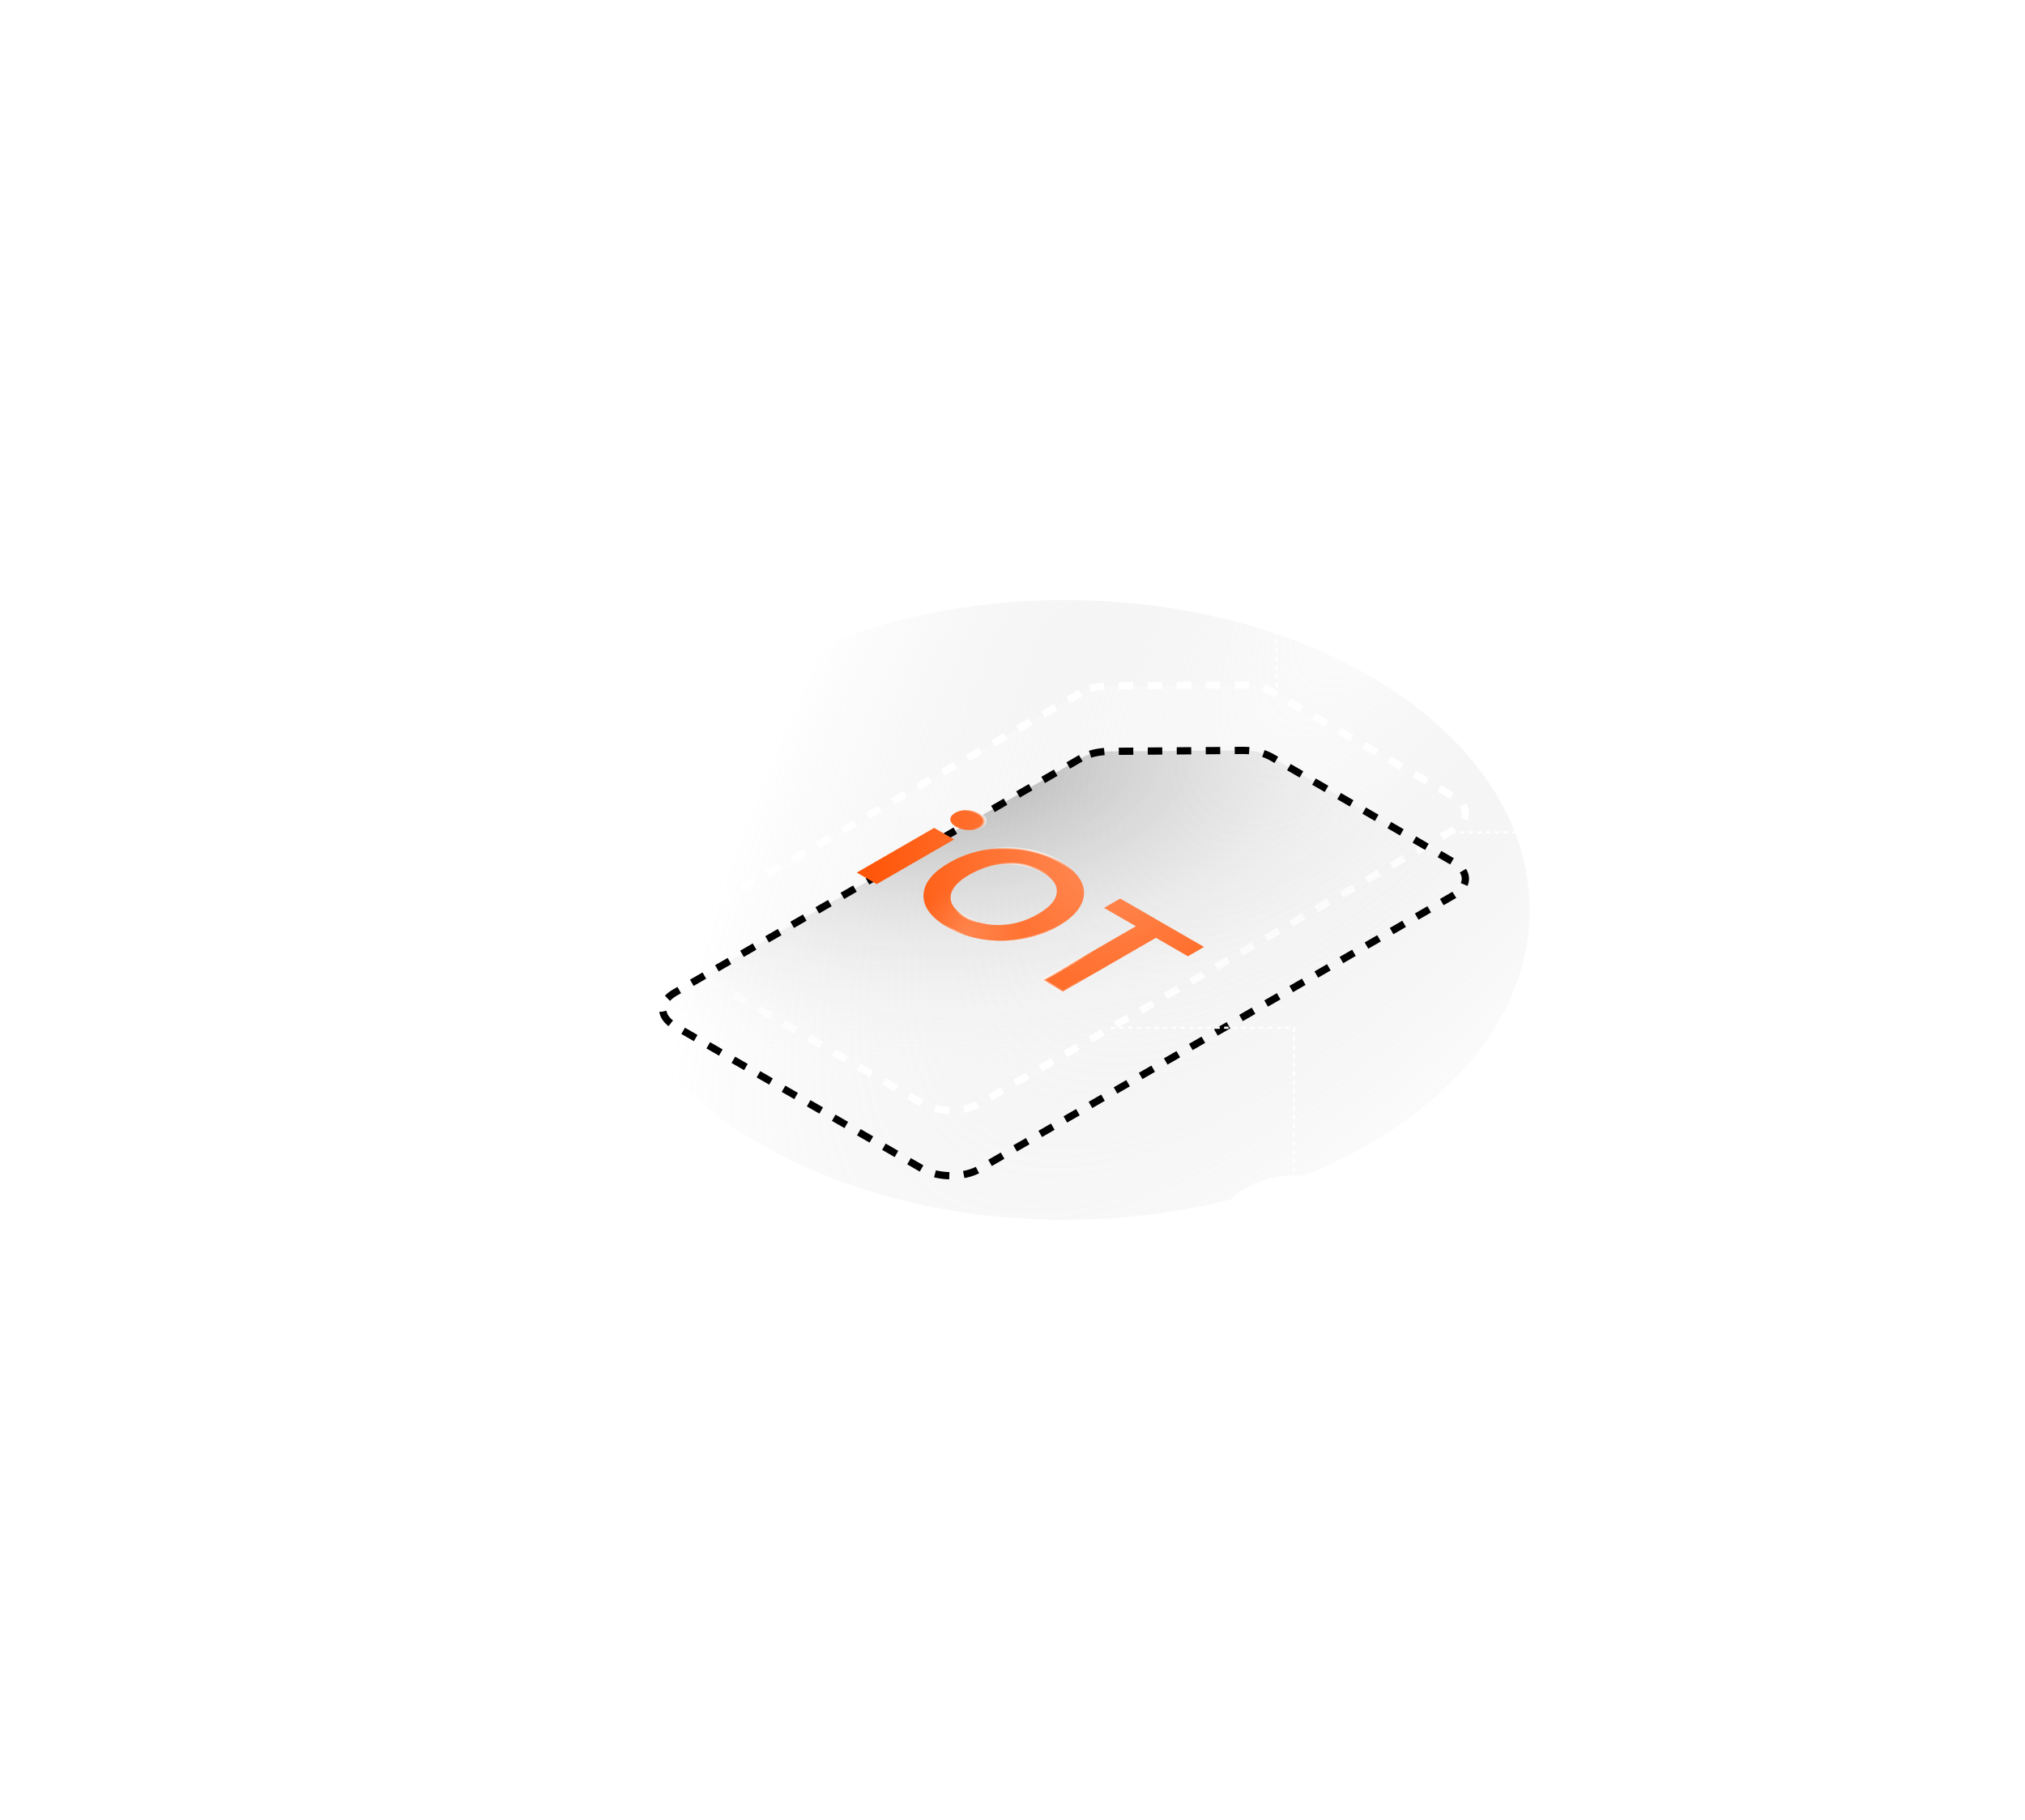 <svg width="928" height="834" viewBox="0 0 928 834" fill="none" xmlns="http://www.w3.org/2000/svg">
<g clip-path="url(#clip0_1_2)">
<g filter="url(#filter0_f_1_2)">
<path d="M488 559C605.637 559 701 495.424 701 417C701 338.576 605.637 275 488 275C370.363 275 275 338.576 275 417C275 495.424 370.363 559 488 559Z" fill="url(#paint0_radial_1_2)" fill-opacity="0.4"/>
</g>
<path d="M495.3 317.487L309.158 424.956C301.891 429.152 301.891 435.956 309.158 440.152L422.657 505.68C429.925 509.876 441.708 509.876 448.976 505.68L666.104 380.321C673.371 376.125 673.371 369.322 666.104 365.126L582.826 317.046C579.279 314.998 574.45 313.863 569.434 313.899L508.227 314.341C503.372 314.376 498.733 315.505 495.3 317.487Z" fill="url(#paint1_radial_1_2)" fill-opacity="0.3" stroke="white" stroke-width="3.322" stroke-linejoin="round" stroke-dasharray="6.64 6.64"/>
<g filter="url(#filter1_f_1_2)">
<path d="M495.297 347.487L309.155 454.956C301.888 459.152 301.888 465.955 309.155 470.151L422.654 535.68C429.922 539.876 441.705 539.876 448.973 535.68L666.101 410.321C673.369 406.125 673.369 399.322 666.101 395.126L582.823 347.045C579.276 344.997 574.447 343.863 569.431 343.899L508.224 344.341C503.369 344.376 498.73 345.505 495.297 347.487Z" fill="url(#paint2_radial_1_2)" fill-opacity="0.3"/>
<path d="M495.297 347.487L309.155 454.956C301.888 459.152 301.888 465.955 309.155 470.151L422.654 535.68C429.922 539.876 441.705 539.876 448.973 535.68L666.101 410.321C673.369 406.125 673.369 399.322 666.101 395.126L582.823 347.045C579.276 344.997 574.447 343.863 569.431 343.899L508.224 344.341C503.369 344.376 498.73 345.505 495.297 347.487Z" stroke="black" stroke-width="3.322" stroke-linejoin="round" stroke-dasharray="6.64 6.64"/>
</g>
<g filter="url(#filter2_i_1_2)">
<path d="M481.174 304.887C479.507 303.924 478.626 302.838 478.53 301.628C478.483 300.445 479.221 299.413 480.746 298.533C482.27 297.653 484.033 297.24 486.034 297.295C488.13 297.35 490.012 297.859 491.679 298.822C493.347 299.785 494.205 300.858 494.252 302.04C494.395 303.223 493.704 304.255 492.18 305.135C490.655 306.015 488.845 306.428 486.749 306.373C484.7 306.345 482.842 305.85 481.174 304.887ZM435.652 325.888L471.098 305.424L480.245 310.705L444.8 331.169L435.652 325.888ZM477.144 350.834C472.142 347.945 468.854 344.782 467.282 341.344C465.758 337.933 465.853 334.495 467.568 331.029C469.378 327.563 472.832 324.359 477.93 321.416C483.028 318.473 488.554 316.492 494.51 315.474C500.56 314.457 506.539 314.388 512.447 315.268C518.402 316.176 523.881 318.074 528.883 320.962C533.838 323.823 537.102 326.972 538.674 330.41C540.246 333.849 540.127 337.301 538.316 340.766C536.554 344.205 533.123 347.395 528.026 350.338C522.928 353.282 517.378 355.276 511.375 356.321C505.42 357.339 499.464 357.394 493.509 356.486C487.554 355.578 482.099 353.694 477.144 350.834ZM485.362 346.089C490.126 348.839 495.486 350.118 501.441 349.926C507.444 349.761 513.185 348.097 518.664 344.933C524.143 341.77 527.025 338.456 527.311 334.99C527.645 331.552 525.429 328.457 520.665 325.707C515.901 322.956 510.517 321.663 504.514 321.828C498.511 321.993 492.771 323.657 487.292 326.821C481.813 329.984 478.931 333.298 478.645 336.764C478.359 340.23 480.598 343.338 485.362 346.089ZM520.924 375.12L563.588 350.488L549.009 342.071L556.37 337.821L594.746 359.978L587.385 364.227L572.735 355.769L530.071 380.401L520.924 375.12Z" fill="#FF5000"/>
<path d="M481.174 304.887C479.507 303.924 478.626 302.838 478.53 301.628C478.483 300.445 479.221 299.413 480.746 298.533C482.27 297.653 484.033 297.24 486.034 297.295C488.13 297.35 490.012 297.859 491.679 298.822C493.347 299.785 494.205 300.858 494.252 302.04C494.395 303.223 493.704 304.255 492.18 305.135C490.655 306.015 488.845 306.428 486.749 306.373C484.7 306.345 482.842 305.85 481.174 304.887ZM435.652 325.888L471.098 305.424L480.245 310.705L444.8 331.169L435.652 325.888ZM477.144 350.834C472.142 347.945 468.854 344.782 467.282 341.344C465.758 337.933 465.853 334.495 467.568 331.029C469.378 327.563 472.832 324.359 477.93 321.416C483.028 318.473 488.554 316.492 494.51 315.474C500.56 314.457 506.539 314.388 512.447 315.268C518.402 316.176 523.881 318.074 528.883 320.962C533.838 323.823 537.102 326.972 538.674 330.41C540.246 333.849 540.127 337.301 538.316 340.766C536.554 344.205 533.123 347.395 528.026 350.338C522.928 353.282 517.378 355.276 511.375 356.321C505.42 357.339 499.464 357.394 493.509 356.486C487.554 355.578 482.099 353.694 477.144 350.834ZM485.362 346.089C490.126 348.839 495.486 350.118 501.441 349.926C507.444 349.761 513.185 348.097 518.664 344.933C524.143 341.77 527.025 338.456 527.311 334.99C527.645 331.552 525.429 328.457 520.665 325.707C515.901 322.956 510.517 321.663 504.514 321.828C498.511 321.993 492.771 323.657 487.292 326.821C481.813 329.984 478.931 333.298 478.645 336.764C478.359 340.23 480.598 343.338 485.362 346.089ZM520.924 375.12L563.588 350.488L549.009 342.071L556.37 337.821L594.746 359.978L587.385 364.227L572.735 355.769L530.071 380.401L520.924 375.12Z" fill="url(#paint3_radial_1_2)" fill-opacity="0.35"/>
<path d="M481.174 304.887C479.507 303.924 478.626 302.838 478.53 301.628C478.483 300.445 479.221 299.413 480.746 298.533C482.27 297.653 484.033 297.24 486.034 297.295C488.13 297.35 490.012 297.859 491.679 298.822C493.347 299.785 494.205 300.858 494.252 302.04C494.395 303.223 493.704 304.255 492.18 305.135C490.655 306.015 488.845 306.428 486.749 306.373C484.7 306.345 482.842 305.85 481.174 304.887ZM435.652 325.888L471.098 305.424L480.245 310.705L444.8 331.169L435.652 325.888ZM477.144 350.834C472.142 347.945 468.854 344.782 467.282 341.344C465.758 337.933 465.853 334.495 467.568 331.029C469.378 327.563 472.832 324.359 477.93 321.416C483.028 318.473 488.554 316.492 494.51 315.474C500.56 314.457 506.539 314.388 512.447 315.268C518.402 316.176 523.881 318.074 528.883 320.962C533.838 323.823 537.102 326.972 538.674 330.41C540.246 333.849 540.127 337.301 538.316 340.766C536.554 344.205 533.123 347.395 528.026 350.338C522.928 353.282 517.378 355.276 511.375 356.321C505.42 357.339 499.464 357.394 493.509 356.486C487.554 355.578 482.099 353.694 477.144 350.834ZM485.362 346.089C490.126 348.839 495.486 350.118 501.441 349.926C507.444 349.761 513.185 348.097 518.664 344.933C524.143 341.77 527.025 338.456 527.311 334.99C527.645 331.552 525.429 328.457 520.665 325.707C515.901 322.956 510.517 321.663 504.514 321.828C498.511 321.993 492.771 323.657 487.292 326.821C481.813 329.984 478.931 333.298 478.645 336.764C478.359 340.23 480.598 343.338 485.362 346.089ZM520.924 375.12L563.588 350.488L549.009 342.071L556.37 337.821L594.746 359.978L587.385 364.227L572.735 355.769L530.071 380.401L520.924 375.12Z" fill="url(#paint4_radial_1_2)" fill-opacity="0.2"/>
<path d="M478.53 301.628L477.742 301.638V301.643V301.648L478.53 301.628ZM486.034 297.295L485.996 297.75H485.998L486.034 297.295ZM494.252 302.04L493.464 302.051V302.061L493.465 302.072L494.252 302.04ZM486.749 306.373L486.784 305.918L486.776 305.917H486.767L486.749 306.373ZM435.652 325.888L435.095 325.566L434.537 325.888L435.095 326.21L435.652 325.888ZM471.098 305.424L471.656 305.102L471.098 304.78L470.54 305.102L471.098 305.424ZM480.245 310.705L480.803 311.027L481.361 310.705L480.803 310.383L480.245 310.705ZM444.8 331.169L444.242 331.491L444.8 331.813L445.357 331.491L444.8 331.169ZM481.732 304.565C480.185 303.672 479.403 302.69 479.318 301.607L477.742 301.648C477.848 302.986 478.829 304.177 480.617 305.209L481.732 304.565ZM479.319 301.617C479.276 300.566 479.922 299.653 481.303 298.855L480.188 298.211C478.52 299.174 477.689 300.324 477.742 301.638L479.319 301.617ZM481.303 298.855C482.684 298.058 484.236 297.702 485.996 297.75L486.071 296.841C483.83 296.779 481.856 297.248 480.188 298.211L481.303 298.855ZM485.998 297.75C487.873 297.8 489.575 298.251 491.122 299.144L492.237 298.5C490.449 297.468 488.387 296.901 486.07 296.841L485.998 297.75ZM491.122 299.144C492.669 300.037 493.421 301.003 493.464 302.051L495.041 302.03C494.988 300.712 494.025 299.532 492.237 298.5L491.122 299.144ZM493.465 302.072C493.591 303.116 492.994 304.02 491.622 304.813L492.737 305.457C494.414 304.489 495.199 303.33 495.039 302.009L493.465 302.072ZM491.622 304.813C490.249 305.605 488.652 305.967 486.784 305.918L486.713 306.827C489.037 306.888 491.061 306.425 492.737 305.457L491.622 304.813ZM486.767 305.917C484.952 305.893 483.279 305.459 481.732 304.565L480.617 305.209C482.404 306.241 484.448 306.797 486.73 306.828L486.767 305.917ZM436.21 326.21L471.656 305.746L470.54 305.102L435.095 325.566L436.21 326.21ZM470.54 305.746L479.688 311.027L480.803 310.383L471.656 305.102L470.54 305.746ZM479.688 310.383L444.242 330.847L445.357 331.491L480.803 311.027L479.688 310.383ZM445.357 330.847L436.21 325.566L435.095 326.21L444.242 331.491L445.357 330.847ZM467.282 341.344L466.518 341.458L466.519 341.46L467.282 341.344ZM467.568 331.029L466.813 330.898L466.81 330.904L467.568 331.029ZM494.51 315.474L494.289 315.037L494.286 315.038L494.51 315.474ZM512.447 315.268L512.648 314.828L512.644 314.827L512.447 315.268ZM538.674 330.41L539.436 330.294L538.674 330.41ZM538.316 340.766L537.561 340.635L537.56 340.637L538.316 340.766ZM511.375 356.321L511.599 356.758L511.603 356.757L511.375 356.321ZM493.509 356.486L493.308 356.926L493.509 356.486ZM501.441 349.926L501.404 349.471H501.397L501.441 349.926ZM527.311 334.99L526.524 334.965L526.523 334.968L527.311 334.99ZM504.514 321.828L504.552 322.283L504.514 321.828ZM478.645 336.764L479.433 336.786L478.645 336.764ZM477.702 350.512C472.783 347.672 469.576 344.577 468.045 341.228L466.519 341.46C468.132 344.987 471.5 348.219 476.586 351.156L477.702 350.512ZM468.046 341.23C466.557 337.9 466.649 334.544 468.326 331.154L466.81 330.904C465.057 334.446 464.958 337.967 466.518 341.458L468.046 341.23ZM468.323 331.161C470.091 327.777 473.468 324.636 478.488 321.738L477.372 321.094C472.197 324.082 468.666 327.35 466.813 330.898L468.323 331.161ZM478.488 321.738C483.508 318.84 488.923 316.904 494.733 315.911L494.286 315.038C488.185 316.08 482.548 318.106 477.372 321.094L478.488 321.738ZM494.73 315.912C500.649 314.916 506.484 314.85 512.25 315.709L512.644 314.827C506.594 313.926 500.471 313.997 494.289 315.037L494.73 315.912ZM512.245 315.708C518.047 316.593 523.407 318.444 528.326 321.284L529.441 320.64C524.355 317.703 518.757 315.759 512.648 314.828L512.245 315.708ZM528.326 321.284C533.196 324.096 536.379 327.176 537.911 330.526L539.436 330.294C537.824 326.768 534.481 323.549 529.441 320.64L528.326 321.284ZM537.911 330.526C539.445 333.882 539.33 337.248 537.561 340.635L539.072 340.898C540.923 337.353 541.046 333.815 539.436 330.294L537.911 330.526ZM537.56 340.637C535.84 343.992 532.488 347.118 527.468 350.016L528.583 350.66C533.759 347.672 537.267 344.418 539.073 340.896L537.56 340.637ZM527.468 350.016C522.448 352.915 517.008 354.865 511.147 355.885L511.603 356.757C517.748 355.687 523.408 353.649 528.583 350.66L527.468 350.016ZM511.151 355.884C505.333 356.879 499.525 356.932 493.71 356.046L493.308 356.926C499.404 357.856 505.506 357.799 511.599 356.758L511.151 355.884ZM493.71 356.046C487.908 355.161 482.572 353.323 477.702 350.512L476.586 351.156C481.626 354.065 487.2 355.995 493.308 356.926L493.71 356.046ZM484.805 346.411C489.705 349.24 495.276 350.581 501.486 350.381L501.397 349.471C495.697 349.656 490.548 348.439 485.92 345.767L484.805 346.411ZM501.479 350.381C507.729 350.209 513.646 348.475 519.222 345.255L518.106 344.611C512.725 347.718 507.159 349.313 501.404 349.471L501.479 350.381ZM519.222 345.255C524.798 342.036 527.801 338.62 528.099 335.012L526.523 334.968C526.249 338.291 523.488 341.504 518.106 344.611L519.222 345.255ZM528.099 335.015C528.446 331.43 526.123 328.214 521.223 325.385L520.107 326.029C524.736 328.701 526.843 331.673 526.524 334.965L528.099 335.015ZM521.223 325.385C516.323 322.556 510.73 321.202 504.477 321.373L504.552 322.283C510.305 322.125 515.479 323.357 520.107 326.029L521.223 325.385ZM504.477 321.373C498.226 321.545 492.31 323.279 486.734 326.499L487.849 327.143C493.231 324.036 498.796 322.441 504.552 322.283L504.477 321.373ZM486.734 326.499C481.158 329.718 478.155 333.134 477.857 336.742L479.433 336.786C479.707 333.463 482.468 330.25 487.849 327.143L486.734 326.499ZM477.857 336.742C477.559 340.353 479.904 343.582 484.805 346.411L485.92 345.767C481.292 343.095 479.159 340.107 479.433 336.786L477.857 336.742ZM520.924 375.12L520.366 374.798L519.809 375.12L520.366 375.442L520.924 375.12ZM563.588 350.488L564.145 350.81L564.703 350.488L564.145 350.166L563.588 350.488ZM549.009 342.071L548.451 341.749L547.894 342.071L548.451 342.393L549.009 342.071ZM556.37 337.821L556.928 337.499L556.37 337.177L555.812 337.499L556.37 337.821ZM594.746 359.978L595.303 360.3L595.861 359.978L595.303 359.656L594.746 359.978ZM587.385 364.227L586.827 364.549L587.385 364.871L587.943 364.549L587.385 364.227ZM572.735 355.769L573.293 355.447L572.735 355.125L572.177 355.447L572.735 355.769ZM530.071 380.401L529.514 380.723L530.071 381.045L530.629 380.723L530.071 380.401ZM521.482 375.442L564.145 350.81L563.03 350.166L520.366 374.798L521.482 375.442ZM564.145 350.166L549.567 341.749L548.451 342.393L563.03 350.81L564.145 350.166ZM549.567 342.393L556.928 338.143L555.812 337.499L548.451 341.749L549.567 342.393ZM555.812 338.143L594.188 360.3L595.303 359.656L556.928 337.499L555.812 338.143ZM594.188 359.656L586.827 363.905L587.943 364.549L595.303 360.3L594.188 359.656ZM587.943 363.905L573.293 355.447L572.177 356.091L586.827 364.549L587.943 363.905ZM572.177 355.447L529.514 380.079L530.629 380.723L573.293 356.091L572.177 355.447ZM530.629 380.079L521.482 374.798L520.366 375.442L529.514 380.723L530.629 380.079Z" fill="url(#paint5_radial_1_2)"/>
<path d="M478.53 301.628L477.742 301.638V301.643V301.648L478.53 301.628ZM486.034 297.295L485.996 297.75H485.998L486.034 297.295ZM494.252 302.04L493.464 302.051V302.061L493.465 302.072L494.252 302.04ZM486.749 306.373L486.784 305.918L486.776 305.917H486.767L486.749 306.373ZM435.652 325.888L435.095 325.566L434.537 325.888L435.095 326.21L435.652 325.888ZM471.098 305.424L471.656 305.102L471.098 304.78L470.54 305.102L471.098 305.424ZM480.245 310.705L480.803 311.027L481.361 310.705L480.803 310.383L480.245 310.705ZM444.8 331.169L444.242 331.491L444.8 331.813L445.357 331.491L444.8 331.169ZM481.732 304.565C480.185 303.672 479.403 302.69 479.318 301.607L477.742 301.648C477.848 302.986 478.829 304.177 480.617 305.209L481.732 304.565ZM479.319 301.617C479.276 300.566 479.922 299.653 481.303 298.855L480.188 298.211C478.52 299.174 477.689 300.324 477.742 301.638L479.319 301.617ZM481.303 298.855C482.684 298.058 484.236 297.702 485.996 297.75L486.071 296.841C483.83 296.779 481.856 297.248 480.188 298.211L481.303 298.855ZM485.998 297.75C487.873 297.8 489.575 298.251 491.122 299.144L492.237 298.5C490.449 297.468 488.387 296.901 486.07 296.841L485.998 297.75ZM491.122 299.144C492.669 300.037 493.421 301.003 493.464 302.051L495.041 302.03C494.988 300.712 494.025 299.532 492.237 298.5L491.122 299.144ZM493.465 302.072C493.591 303.116 492.994 304.02 491.622 304.813L492.737 305.457C494.414 304.489 495.199 303.33 495.039 302.009L493.465 302.072ZM491.622 304.813C490.249 305.605 488.652 305.967 486.784 305.918L486.713 306.827C489.037 306.888 491.061 306.425 492.737 305.457L491.622 304.813ZM486.767 305.917C484.952 305.893 483.279 305.459 481.732 304.565L480.617 305.209C482.404 306.241 484.448 306.797 486.73 306.828L486.767 305.917ZM436.21 326.21L471.656 305.746L470.54 305.102L435.095 325.566L436.21 326.21ZM470.54 305.746L479.688 311.027L480.803 310.383L471.656 305.102L470.54 305.746ZM479.688 310.383L444.242 330.847L445.357 331.491L480.803 311.027L479.688 310.383ZM445.357 330.847L436.21 325.566L435.095 326.21L444.242 331.491L445.357 330.847ZM467.282 341.344L466.518 341.458L466.519 341.46L467.282 341.344ZM467.568 331.029L466.813 330.898L466.81 330.904L467.568 331.029ZM494.51 315.474L494.289 315.037L494.286 315.038L494.51 315.474ZM512.447 315.268L512.648 314.828L512.644 314.827L512.447 315.268ZM538.674 330.41L539.436 330.294L538.674 330.41ZM538.316 340.766L537.561 340.635L537.56 340.637L538.316 340.766ZM511.375 356.321L511.599 356.758L511.603 356.757L511.375 356.321ZM493.509 356.486L493.308 356.926L493.509 356.486ZM501.441 349.926L501.404 349.471H501.397L501.441 349.926ZM527.311 334.99L526.524 334.965L526.523 334.968L527.311 334.99ZM504.514 321.828L504.552 322.283L504.514 321.828ZM478.645 336.764L479.433 336.786L478.645 336.764ZM477.702 350.512C472.783 347.672 469.576 344.577 468.045 341.228L466.519 341.46C468.132 344.987 471.5 348.219 476.586 351.156L477.702 350.512ZM468.046 341.23C466.557 337.9 466.649 334.544 468.326 331.154L466.81 330.904C465.057 334.446 464.958 337.967 466.518 341.458L468.046 341.23ZM468.323 331.161C470.091 327.777 473.468 324.636 478.488 321.738L477.372 321.094C472.197 324.082 468.666 327.35 466.813 330.898L468.323 331.161ZM478.488 321.738C483.508 318.84 488.923 316.904 494.733 315.911L494.286 315.038C488.185 316.08 482.548 318.106 477.372 321.094L478.488 321.738ZM494.73 315.912C500.649 314.916 506.484 314.85 512.25 315.709L512.644 314.827C506.594 313.926 500.471 313.997 494.289 315.037L494.73 315.912ZM512.245 315.708C518.047 316.593 523.407 318.444 528.326 321.284L529.441 320.64C524.355 317.703 518.757 315.759 512.648 314.828L512.245 315.708ZM528.326 321.284C533.196 324.096 536.379 327.176 537.911 330.526L539.436 330.294C537.824 326.768 534.481 323.549 529.441 320.64L528.326 321.284ZM537.911 330.526C539.445 333.882 539.33 337.248 537.561 340.635L539.072 340.898C540.923 337.353 541.046 333.815 539.436 330.294L537.911 330.526ZM537.56 340.637C535.84 343.992 532.488 347.118 527.468 350.016L528.583 350.66C533.759 347.672 537.267 344.418 539.073 340.896L537.56 340.637ZM527.468 350.016C522.448 352.915 517.008 354.865 511.147 355.885L511.603 356.757C517.748 355.687 523.408 353.649 528.583 350.66L527.468 350.016ZM511.151 355.884C505.333 356.879 499.525 356.932 493.71 356.046L493.308 356.926C499.404 357.856 505.506 357.799 511.599 356.758L511.151 355.884ZM493.71 356.046C487.908 355.161 482.572 353.323 477.702 350.512L476.586 351.156C481.626 354.065 487.2 355.995 493.308 356.926L493.71 356.046ZM484.805 346.411C489.705 349.24 495.276 350.581 501.486 350.381L501.397 349.471C495.697 349.656 490.548 348.439 485.92 345.767L484.805 346.411ZM501.479 350.381C507.729 350.209 513.646 348.475 519.222 345.255L518.106 344.611C512.725 347.718 507.159 349.313 501.404 349.471L501.479 350.381ZM519.222 345.255C524.798 342.036 527.801 338.62 528.099 335.012L526.523 334.968C526.249 338.291 523.488 341.504 518.106 344.611L519.222 345.255ZM528.099 335.015C528.446 331.43 526.123 328.214 521.223 325.385L520.107 326.029C524.736 328.701 526.843 331.673 526.524 334.965L528.099 335.015ZM521.223 325.385C516.323 322.556 510.73 321.202 504.477 321.373L504.552 322.283C510.305 322.125 515.479 323.357 520.107 326.029L521.223 325.385ZM504.477 321.373C498.226 321.545 492.31 323.279 486.734 326.499L487.849 327.143C493.231 324.036 498.796 322.441 504.552 322.283L504.477 321.373ZM486.734 326.499C481.158 329.718 478.155 333.134 477.857 336.742L479.433 336.786C479.707 333.463 482.468 330.25 487.849 327.143L486.734 326.499ZM477.857 336.742C477.559 340.353 479.904 343.582 484.805 346.411L485.92 345.767C481.292 343.095 479.159 340.107 479.433 336.786L477.857 336.742ZM520.924 375.12L520.366 374.798L519.809 375.12L520.366 375.442L520.924 375.12ZM563.588 350.488L564.145 350.81L564.703 350.488L564.145 350.166L563.588 350.488ZM549.009 342.071L548.451 341.749L547.894 342.071L548.451 342.393L549.009 342.071ZM556.37 337.821L556.928 337.499L556.37 337.177L555.812 337.499L556.37 337.821ZM594.746 359.978L595.303 360.3L595.861 359.978L595.303 359.656L594.746 359.978ZM587.385 364.227L586.827 364.549L587.385 364.871L587.943 364.549L587.385 364.227ZM572.735 355.769L573.293 355.447L572.735 355.125L572.177 355.447L572.735 355.769ZM530.071 380.401L529.514 380.723L530.071 381.045L530.629 380.723L530.071 380.401ZM521.482 375.442L564.145 350.81L563.03 350.166L520.366 374.798L521.482 375.442ZM564.145 350.166L549.567 341.749L548.451 342.393L563.03 350.81L564.145 350.166ZM549.567 342.393L556.928 338.143L555.812 337.499L548.451 341.749L549.567 342.393ZM555.812 338.143L594.188 360.3L595.303 359.656L556.928 337.499L555.812 338.143ZM594.188 359.656L586.827 363.905L587.943 364.549L595.303 360.3L594.188 359.656ZM587.943 363.905L573.293 355.447L572.177 356.091L586.827 364.549L587.943 363.905ZM572.177 355.447L529.514 380.079L530.629 380.723L573.293 356.091L572.177 355.447ZM530.629 380.079L521.482 374.798L520.366 375.442L529.514 380.723L530.629 380.079Z" fill="url(#paint6_radial_1_2)"/>
<path d="M478.53 301.628L477.742 301.638V301.643V301.648L478.53 301.628ZM486.034 297.295L485.996 297.75H485.998L486.034 297.295ZM494.252 302.04L493.464 302.051V302.061L493.465 302.072L494.252 302.04ZM486.749 306.373L486.784 305.918L486.776 305.917H486.767L486.749 306.373ZM435.652 325.888L435.095 325.566L434.537 325.888L435.095 326.21L435.652 325.888ZM471.098 305.424L471.656 305.102L471.098 304.78L470.54 305.102L471.098 305.424ZM480.245 310.705L480.803 311.027L481.361 310.705L480.803 310.383L480.245 310.705ZM444.8 331.169L444.242 331.491L444.8 331.813L445.357 331.491L444.8 331.169ZM481.732 304.565C480.185 303.672 479.403 302.69 479.318 301.607L477.742 301.648C477.848 302.986 478.829 304.177 480.617 305.209L481.732 304.565ZM479.319 301.617C479.276 300.566 479.922 299.653 481.303 298.855L480.188 298.211C478.52 299.174 477.689 300.324 477.742 301.638L479.319 301.617ZM481.303 298.855C482.684 298.058 484.236 297.702 485.996 297.75L486.071 296.841C483.83 296.779 481.856 297.248 480.188 298.211L481.303 298.855ZM485.998 297.75C487.873 297.8 489.575 298.251 491.122 299.144L492.237 298.5C490.449 297.468 488.387 296.901 486.07 296.841L485.998 297.75ZM491.122 299.144C492.669 300.037 493.421 301.003 493.464 302.051L495.041 302.03C494.988 300.712 494.025 299.532 492.237 298.5L491.122 299.144ZM493.465 302.072C493.591 303.116 492.994 304.02 491.622 304.813L492.737 305.457C494.414 304.489 495.199 303.33 495.039 302.009L493.465 302.072ZM491.622 304.813C490.249 305.605 488.652 305.967 486.784 305.918L486.713 306.827C489.037 306.888 491.061 306.425 492.737 305.457L491.622 304.813ZM486.767 305.917C484.952 305.893 483.279 305.459 481.732 304.565L480.617 305.209C482.404 306.241 484.448 306.797 486.73 306.828L486.767 305.917ZM436.21 326.21L471.656 305.746L470.54 305.102L435.095 325.566L436.21 326.21ZM470.54 305.746L479.688 311.027L480.803 310.383L471.656 305.102L470.54 305.746ZM479.688 310.383L444.242 330.847L445.357 331.491L480.803 311.027L479.688 310.383ZM445.357 330.847L436.21 325.566L435.095 326.21L444.242 331.491L445.357 330.847ZM467.282 341.344L466.518 341.458L466.519 341.46L467.282 341.344ZM467.568 331.029L466.813 330.898L466.81 330.904L467.568 331.029ZM494.51 315.474L494.289 315.037L494.286 315.038L494.51 315.474ZM512.447 315.268L512.648 314.828L512.644 314.827L512.447 315.268ZM538.674 330.41L539.436 330.294L538.674 330.41ZM538.316 340.766L537.561 340.635L537.56 340.637L538.316 340.766ZM511.375 356.321L511.599 356.758L511.603 356.757L511.375 356.321ZM493.509 356.486L493.308 356.926L493.509 356.486ZM501.441 349.926L501.404 349.471H501.397L501.441 349.926ZM527.311 334.99L526.524 334.965L526.523 334.968L527.311 334.99ZM504.514 321.828L504.552 322.283L504.514 321.828ZM478.645 336.764L479.433 336.786L478.645 336.764ZM477.702 350.512C472.783 347.672 469.576 344.577 468.045 341.228L466.519 341.46C468.132 344.987 471.5 348.219 476.586 351.156L477.702 350.512ZM468.046 341.23C466.557 337.9 466.649 334.544 468.326 331.154L466.81 330.904C465.057 334.446 464.958 337.967 466.518 341.458L468.046 341.23ZM468.323 331.161C470.091 327.777 473.468 324.636 478.488 321.738L477.372 321.094C472.197 324.082 468.666 327.35 466.813 330.898L468.323 331.161ZM478.488 321.738C483.508 318.84 488.923 316.904 494.733 315.911L494.286 315.038C488.185 316.08 482.548 318.106 477.372 321.094L478.488 321.738ZM494.73 315.912C500.649 314.916 506.484 314.85 512.25 315.709L512.644 314.827C506.594 313.926 500.471 313.997 494.289 315.037L494.73 315.912ZM512.245 315.708C518.047 316.593 523.407 318.444 528.326 321.284L529.441 320.64C524.355 317.703 518.757 315.759 512.648 314.828L512.245 315.708ZM528.326 321.284C533.196 324.096 536.379 327.176 537.911 330.526L539.436 330.294C537.824 326.768 534.481 323.549 529.441 320.64L528.326 321.284ZM537.911 330.526C539.445 333.882 539.33 337.248 537.561 340.635L539.072 340.898C540.923 337.353 541.046 333.815 539.436 330.294L537.911 330.526ZM537.56 340.637C535.84 343.992 532.488 347.118 527.468 350.016L528.583 350.66C533.759 347.672 537.267 344.418 539.073 340.896L537.56 340.637ZM527.468 350.016C522.448 352.915 517.008 354.865 511.147 355.885L511.603 356.757C517.748 355.687 523.408 353.649 528.583 350.66L527.468 350.016ZM511.151 355.884C505.333 356.879 499.525 356.932 493.71 356.046L493.308 356.926C499.404 357.856 505.506 357.799 511.599 356.758L511.151 355.884ZM493.71 356.046C487.908 355.161 482.572 353.323 477.702 350.512L476.586 351.156C481.626 354.065 487.2 355.995 493.308 356.926L493.71 356.046ZM484.805 346.411C489.705 349.24 495.276 350.581 501.486 350.381L501.397 349.471C495.697 349.656 490.548 348.439 485.92 345.767L484.805 346.411ZM501.479 350.381C507.729 350.209 513.646 348.475 519.222 345.255L518.106 344.611C512.725 347.718 507.159 349.313 501.404 349.471L501.479 350.381ZM519.222 345.255C524.798 342.036 527.801 338.62 528.099 335.012L526.523 334.968C526.249 338.291 523.488 341.504 518.106 344.611L519.222 345.255ZM528.099 335.015C528.446 331.43 526.123 328.214 521.223 325.385L520.107 326.029C524.736 328.701 526.843 331.673 526.524 334.965L528.099 335.015ZM521.223 325.385C516.323 322.556 510.73 321.202 504.477 321.373L504.552 322.283C510.305 322.125 515.479 323.357 520.107 326.029L521.223 325.385ZM504.477 321.373C498.226 321.545 492.31 323.279 486.734 326.499L487.849 327.143C493.231 324.036 498.796 322.441 504.552 322.283L504.477 321.373ZM486.734 326.499C481.158 329.718 478.155 333.134 477.857 336.742L479.433 336.786C479.707 333.463 482.468 330.25 487.849 327.143L486.734 326.499ZM477.857 336.742C477.559 340.353 479.904 343.582 484.805 346.411L485.92 345.767C481.292 343.095 479.159 340.107 479.433 336.786L477.857 336.742ZM520.924 375.12L520.366 374.798L519.809 375.12L520.366 375.442L520.924 375.12ZM563.588 350.488L564.145 350.81L564.703 350.488L564.145 350.166L563.588 350.488ZM549.009 342.071L548.451 341.749L547.894 342.071L548.451 342.393L549.009 342.071ZM556.37 337.821L556.928 337.499L556.37 337.177L555.812 337.499L556.37 337.821ZM594.746 359.978L595.303 360.3L595.861 359.978L595.303 359.656L594.746 359.978ZM587.385 364.227L586.827 364.549L587.385 364.871L587.943 364.549L587.385 364.227ZM572.735 355.769L573.293 355.447L572.735 355.125L572.177 355.447L572.735 355.769ZM530.071 380.401L529.514 380.723L530.071 381.045L530.629 380.723L530.071 380.401ZM521.482 375.442L564.145 350.81L563.03 350.166L520.366 374.798L521.482 375.442ZM564.145 350.166L549.567 341.749L548.451 342.393L563.03 350.81L564.145 350.166ZM549.567 342.393L556.928 338.143L555.812 337.499L548.451 341.749L549.567 342.393ZM555.812 338.143L594.188 360.3L595.303 359.656L556.928 337.499L555.812 338.143ZM594.188 359.656L586.827 363.905L587.943 364.549L595.303 360.3L594.188 359.656ZM587.943 363.905L573.293 355.447L572.177 356.091L586.827 364.549L587.943 363.905ZM572.177 355.447L529.514 380.079L530.629 380.723L573.293 356.091L572.177 355.447ZM530.629 380.079L521.482 374.798L520.366 375.442L529.514 380.723L530.629 380.079Z" fill="url(#paint7_radial_1_2)"/>
<path d="M478.53 301.628L477.742 301.638V301.643V301.648L478.53 301.628ZM486.034 297.295L485.996 297.75H485.998L486.034 297.295ZM494.252 302.04L493.464 302.051V302.061L493.465 302.072L494.252 302.04ZM486.749 306.373L486.784 305.918L486.776 305.917H486.767L486.749 306.373ZM435.652 325.888L435.095 325.566L434.537 325.888L435.095 326.21L435.652 325.888ZM471.098 305.424L471.656 305.102L471.098 304.78L470.54 305.102L471.098 305.424ZM480.245 310.705L480.803 311.027L481.361 310.705L480.803 310.383L480.245 310.705ZM444.8 331.169L444.242 331.491L444.8 331.813L445.357 331.491L444.8 331.169ZM481.732 304.565C480.185 303.672 479.403 302.69 479.318 301.607L477.742 301.648C477.848 302.986 478.829 304.177 480.617 305.209L481.732 304.565ZM479.319 301.617C479.276 300.566 479.922 299.653 481.303 298.855L480.188 298.211C478.52 299.174 477.689 300.324 477.742 301.638L479.319 301.617ZM481.303 298.855C482.684 298.058 484.236 297.702 485.996 297.75L486.071 296.841C483.83 296.779 481.856 297.248 480.188 298.211L481.303 298.855ZM485.998 297.75C487.873 297.8 489.575 298.251 491.122 299.144L492.237 298.5C490.449 297.468 488.387 296.901 486.07 296.841L485.998 297.75ZM491.122 299.144C492.669 300.037 493.421 301.003 493.464 302.051L495.041 302.03C494.988 300.712 494.025 299.532 492.237 298.5L491.122 299.144ZM493.465 302.072C493.591 303.116 492.994 304.02 491.622 304.813L492.737 305.457C494.414 304.489 495.199 303.33 495.039 302.009L493.465 302.072ZM491.622 304.813C490.249 305.605 488.652 305.967 486.784 305.918L486.713 306.827C489.037 306.888 491.061 306.425 492.737 305.457L491.622 304.813ZM486.767 305.917C484.952 305.893 483.279 305.459 481.732 304.565L480.617 305.209C482.404 306.241 484.448 306.797 486.73 306.828L486.767 305.917ZM436.21 326.21L471.656 305.746L470.54 305.102L435.095 325.566L436.21 326.21ZM470.54 305.746L479.688 311.027L480.803 310.383L471.656 305.102L470.54 305.746ZM479.688 310.383L444.242 330.847L445.357 331.491L480.803 311.027L479.688 310.383ZM445.357 330.847L436.21 325.566L435.095 326.21L444.242 331.491L445.357 330.847ZM467.282 341.344L466.518 341.458L466.519 341.46L467.282 341.344ZM467.568 331.029L466.813 330.898L466.81 330.904L467.568 331.029ZM494.51 315.474L494.289 315.037L494.286 315.038L494.51 315.474ZM512.447 315.268L512.648 314.828L512.644 314.827L512.447 315.268ZM538.674 330.41L539.436 330.294L538.674 330.41ZM538.316 340.766L537.561 340.635L537.56 340.637L538.316 340.766ZM511.375 356.321L511.599 356.758L511.603 356.757L511.375 356.321ZM493.509 356.486L493.308 356.926L493.509 356.486ZM501.441 349.926L501.404 349.471H501.397L501.441 349.926ZM527.311 334.99L526.524 334.965L526.523 334.968L527.311 334.99ZM504.514 321.828L504.552 322.283L504.514 321.828ZM478.645 336.764L479.433 336.786L478.645 336.764ZM477.702 350.512C472.783 347.672 469.576 344.577 468.045 341.228L466.519 341.46C468.132 344.987 471.5 348.219 476.586 351.156L477.702 350.512ZM468.046 341.23C466.557 337.9 466.649 334.544 468.326 331.154L466.81 330.904C465.057 334.446 464.958 337.967 466.518 341.458L468.046 341.23ZM468.323 331.161C470.091 327.777 473.468 324.636 478.488 321.738L477.372 321.094C472.197 324.082 468.666 327.35 466.813 330.898L468.323 331.161ZM478.488 321.738C483.508 318.84 488.923 316.904 494.733 315.911L494.286 315.038C488.185 316.08 482.548 318.106 477.372 321.094L478.488 321.738ZM494.73 315.912C500.649 314.916 506.484 314.85 512.25 315.709L512.644 314.827C506.594 313.926 500.471 313.997 494.289 315.037L494.73 315.912ZM512.245 315.708C518.047 316.593 523.407 318.444 528.326 321.284L529.441 320.64C524.355 317.703 518.757 315.759 512.648 314.828L512.245 315.708ZM528.326 321.284C533.196 324.096 536.379 327.176 537.911 330.526L539.436 330.294C537.824 326.768 534.481 323.549 529.441 320.64L528.326 321.284ZM537.911 330.526C539.445 333.882 539.33 337.248 537.561 340.635L539.072 340.898C540.923 337.353 541.046 333.815 539.436 330.294L537.911 330.526ZM537.56 340.637C535.84 343.992 532.488 347.118 527.468 350.016L528.583 350.66C533.759 347.672 537.267 344.418 539.073 340.896L537.56 340.637ZM527.468 350.016C522.448 352.915 517.008 354.865 511.147 355.885L511.603 356.757C517.748 355.687 523.408 353.649 528.583 350.66L527.468 350.016ZM511.151 355.884C505.333 356.879 499.525 356.932 493.71 356.046L493.308 356.926C499.404 357.856 505.506 357.799 511.599 356.758L511.151 355.884ZM493.71 356.046C487.908 355.161 482.572 353.323 477.702 350.512L476.586 351.156C481.626 354.065 487.2 355.995 493.308 356.926L493.71 356.046ZM484.805 346.411C489.705 349.24 495.276 350.581 501.486 350.381L501.397 349.471C495.697 349.656 490.548 348.439 485.92 345.767L484.805 346.411ZM501.479 350.381C507.729 350.209 513.646 348.475 519.222 345.255L518.106 344.611C512.725 347.718 507.159 349.313 501.404 349.471L501.479 350.381ZM519.222 345.255C524.798 342.036 527.801 338.62 528.099 335.012L526.523 334.968C526.249 338.291 523.488 341.504 518.106 344.611L519.222 345.255ZM528.099 335.015C528.446 331.43 526.123 328.214 521.223 325.385L520.107 326.029C524.736 328.701 526.843 331.673 526.524 334.965L528.099 335.015ZM521.223 325.385C516.323 322.556 510.73 321.202 504.477 321.373L504.552 322.283C510.305 322.125 515.479 323.357 520.107 326.029L521.223 325.385ZM504.477 321.373C498.226 321.545 492.31 323.279 486.734 326.499L487.849 327.143C493.231 324.036 498.796 322.441 504.552 322.283L504.477 321.373ZM486.734 326.499C481.158 329.718 478.155 333.134 477.857 336.742L479.433 336.786C479.707 333.463 482.468 330.25 487.849 327.143L486.734 326.499ZM477.857 336.742C477.559 340.353 479.904 343.582 484.805 346.411L485.92 345.767C481.292 343.095 479.159 340.107 479.433 336.786L477.857 336.742ZM520.924 375.12L520.366 374.798L519.809 375.12L520.366 375.442L520.924 375.12ZM563.588 350.488L564.145 350.81L564.703 350.488L564.145 350.166L563.588 350.488ZM549.009 342.071L548.451 341.749L547.894 342.071L548.451 342.393L549.009 342.071ZM556.37 337.821L556.928 337.499L556.37 337.177L555.812 337.499L556.37 337.821ZM594.746 359.978L595.303 360.3L595.861 359.978L595.303 359.656L594.746 359.978ZM587.385 364.227L586.827 364.549L587.385 364.871L587.943 364.549L587.385 364.227ZM572.735 355.769L573.293 355.447L572.735 355.125L572.177 355.447L572.735 355.769ZM530.071 380.401L529.514 380.723L530.071 381.045L530.629 380.723L530.071 380.401ZM521.482 375.442L564.145 350.81L563.03 350.166L520.366 374.798L521.482 375.442ZM564.145 350.166L549.567 341.749L548.451 342.393L563.03 350.81L564.145 350.166ZM549.567 342.393L556.928 338.143L555.812 337.499L548.451 341.749L549.567 342.393ZM555.812 338.143L594.188 360.3L595.303 359.656L556.928 337.499L555.812 338.143ZM594.188 359.656L586.827 363.905L587.943 364.549L595.303 360.3L594.188 359.656ZM587.943 363.905L573.293 355.447L572.177 356.091L586.827 364.549L587.943 363.905ZM572.177 355.447L529.514 380.079L530.629 380.723L573.293 356.091L572.177 355.447ZM530.629 380.079L521.482 374.798L520.366 375.442L529.514 380.723L530.629 380.079Z" fill="url(#paint8_radial_1_2)"/>
</g>
<g filter="url(#filter3_f_1_2)">
<path d="M217 333.192C240.302 333.192 259.192 314.302 259.192 291C259.192 267.698 240.302 248.808 217 248.808C193.698 248.808 174.808 267.698 174.808 291C174.808 314.302 193.698 333.192 217 333.192Z" stroke="white" stroke-width="4.384"/>
</g>
<path d="M217 330.178C238.637 330.178 256.178 312.637 256.178 291C256.178 269.363 238.637 251.822 217 251.822C195.363 251.822 177.822 269.363 177.822 291C177.822 312.637 195.363 330.178 217 330.178Z" stroke="white" stroke-width="1.644"/>
<path d="M217 330.178C238.637 330.178 256.178 312.637 256.178 291C256.178 269.363 238.637 251.822 217 251.822C195.363 251.822 177.822 269.363 177.822 291C177.822 312.637 195.363 330.178 217 330.178Z" stroke="white" stroke-width="1.644"/>
<path d="M196.178 279.288C196.178 278.252 196.589 277.259 197.321 276.527C198.053 275.795 199.046 275.384 200.082 275.384H223.507C224.542 275.384 225.535 275.795 226.267 276.527C226.999 277.259 227.411 278.252 227.411 279.288V283.192H230.065C230.65 283.192 231.228 283.324 231.755 283.578C232.282 283.832 232.745 284.2 233.111 284.657L236.965 289.472C237.52 290.165 237.822 291.026 237.822 291.914V297.507C237.822 298.542 237.41 299.535 236.678 300.267C235.946 301 234.953 301.411 233.917 301.411H232.616C232.616 302.792 232.068 304.116 231.091 305.092C230.115 306.068 228.791 306.616 227.411 306.616C226.03 306.616 224.706 306.068 223.73 305.092C222.754 304.116 222.205 302.792 222.205 301.411H209.191C209.193 302.105 209.056 302.792 208.788 303.432C208.52 304.072 208.127 304.652 207.631 305.138C207.136 305.624 206.549 306.006 205.904 306.262C205.259 306.517 204.569 306.641 203.875 306.626C203.182 306.612 202.498 306.458 201.864 306.176C201.231 305.893 200.66 305.486 200.186 304.98C199.712 304.473 199.343 303.877 199.103 303.226C198.863 302.575 198.755 301.883 198.786 301.19C198.023 300.921 197.363 300.423 196.896 299.763C196.429 299.104 196.178 298.315 196.178 297.507V279.288ZM199.546 298.694C200.016 297.923 200.679 297.289 201.469 296.852C202.26 296.415 203.15 296.192 204.052 296.203C204.955 296.215 205.839 296.461 206.618 296.918C207.397 297.374 208.043 298.026 208.494 298.808H222.903C223.36 298.018 224.017 297.361 224.808 296.903V279.288C224.808 278.943 224.671 278.612 224.427 278.367C224.183 278.123 223.852 277.986 223.507 277.986H200.082C199.737 277.986 199.406 278.123 199.162 278.367C198.918 278.612 198.78 278.943 198.78 279.288V297.507C198.78 297.757 198.852 298.003 198.988 298.213C199.124 298.424 199.317 298.59 199.546 298.694ZM227.411 296.205C228.324 296.205 229.222 296.446 230.013 296.903C230.805 297.36 231.462 298.017 231.919 298.808H233.917C234.263 298.808 234.594 298.671 234.838 298.427C235.082 298.183 235.219 297.852 235.219 297.507V291.911C235.218 291.616 235.117 291.329 234.933 291.099L231.08 286.284C230.959 286.131 230.804 286.008 230.629 285.924C230.453 285.839 230.26 285.795 230.065 285.795H227.411V296.205ZM203.986 298.808C203.296 298.808 202.634 299.082 202.146 299.571C201.657 300.059 201.383 300.721 201.383 301.411C201.383 302.101 201.657 302.763 202.146 303.251C202.634 303.739 203.296 304.014 203.986 304.014C204.676 304.014 205.338 303.739 205.826 303.251C206.314 302.763 206.589 302.101 206.589 301.411C206.589 300.721 206.314 300.059 205.826 299.571C205.338 299.082 204.676 298.808 203.986 298.808ZM227.411 298.808C226.72 298.808 226.058 299.082 225.57 299.571C225.082 300.059 224.808 300.721 224.808 301.411C224.808 302.101 225.082 302.763 225.57 303.251C226.058 303.739 226.72 304.014 227.411 304.014C228.101 304.014 228.763 303.739 229.251 303.251C229.739 302.763 230.013 302.101 230.013 301.411C230.013 300.721 229.739 300.059 229.251 299.571C228.763 299.082 228.101 298.808 227.411 298.808Z" fill="white"/>
<path d="M307 434.5H223V330" stroke="white" stroke-dasharray="2 2"/>
<g filter="url(#filter4_f_1_2)">
<path d="M759 280.192C735.698 280.192 716.808 261.302 716.808 238C716.808 214.698 735.698 195.808 759 195.808C782.302 195.808 801.192 214.698 801.192 238C801.192 261.302 782.302 280.192 759 280.192Z" stroke="white" stroke-width="4.384"/>
</g>
<path d="M759 277.178C737.363 277.178 719.822 259.637 719.822 238C719.822 216.363 737.363 198.822 759 198.822C780.637 198.822 798.178 216.363 798.178 238C798.178 259.637 780.637 277.178 759 277.178Z" stroke="white" stroke-width="1.644"/>
<path d="M669 381.5H753V277" stroke="white" stroke-dasharray="2 2"/>
<path d="M776.333 233.667H772L761.621 226.083C762.145 225.717 762.573 225.231 762.87 224.665C763.168 224.1 763.327 223.472 763.333 222.833C763.322 222.078 763.118 221.338 762.738 220.685C762.359 220.032 761.817 219.488 761.166 219.105V216.333H759V220.667C759.428 220.667 759.847 220.794 760.203 221.032C760.56 221.27 760.837 221.608 761.001 222.004C761.165 222.4 761.208 222.836 761.125 223.256C761.041 223.676 760.835 224.062 760.532 224.365C760.229 224.668 759.843 224.875 759.422 224.958C759.002 225.042 758.566 224.999 758.171 224.835C757.775 224.671 757.436 224.393 757.198 224.037C756.96 223.681 756.833 223.262 756.833 222.833H754.666C754.673 223.474 754.833 224.103 755.133 224.668C755.433 225.234 755.864 225.719 756.391 226.083L746 233.667H741.666C740.517 233.668 739.416 234.125 738.603 234.937C737.791 235.75 737.334 236.851 737.333 238V255.333C737.334 256.482 737.791 257.584 738.603 258.396C739.416 259.209 740.517 259.666 741.666 259.667H776.333C776.902 259.668 777.466 259.556 777.992 259.339C778.518 259.121 778.996 258.802 779.399 258.399C779.802 257.997 780.121 257.519 780.338 256.993C780.556 256.467 780.667 255.903 780.666 255.333V238C780.665 236.851 780.208 235.75 779.396 234.937C778.583 234.125 777.482 233.668 776.333 233.667ZM759 227.167C759.013 227.167 767.666 233.667 767.666 233.667H750.333L759 227.167ZM776.333 255.333H741.666V238H776.333V255.333Z" fill="white"/>
<path d="M763.333 253.167C763.908 253.167 764.459 252.938 764.865 252.532C765.271 252.126 765.5 251.575 765.5 251V242.333C765.5 241.759 765.271 241.208 764.865 240.801C764.459 240.395 763.908 240.167 763.333 240.167C762.758 240.167 762.207 240.395 761.801 240.801C761.395 241.208 761.166 241.759 761.166 242.333V251C761.166 251.575 761.395 252.126 761.801 252.532C762.207 252.938 762.758 253.167 763.333 253.167ZM772 253.167C772.574 253.167 773.125 252.938 773.532 252.532C773.938 252.126 774.166 251.575 774.166 251V242.333C774.166 241.759 773.938 241.208 773.532 240.801C773.125 240.395 772.574 240.167 772 240.167C771.425 240.167 770.874 240.395 770.468 240.801C770.061 241.208 769.833 241.759 769.833 242.333V251C769.833 251.575 770.061 252.126 770.468 252.532C770.874 252.938 771.425 253.167 772 253.167ZM746 253.167C746.574 253.167 747.125 252.938 747.532 252.532C747.938 252.126 748.166 251.575 748.166 251V242.333C748.166 241.759 747.938 241.208 747.532 240.801C747.125 240.395 746.574 240.167 746 240.167C745.425 240.167 744.874 240.395 744.468 240.801C744.061 241.208 743.833 241.759 743.833 242.333V251C743.833 251.575 744.061 252.126 744.468 252.532C744.874 252.938 745.425 253.167 746 253.167ZM754.666 253.167C755.241 253.167 755.792 252.938 756.198 252.532C756.605 252.126 756.833 251.575 756.833 251V242.333C756.833 241.759 756.605 241.208 756.198 240.801C755.792 240.395 755.241 240.167 754.666 240.167C754.092 240.167 753.541 240.395 753.134 240.801C752.728 241.208 752.5 241.759 752.5 242.333V251C752.5 251.575 752.728 252.126 753.134 252.532C753.541 252.938 754.092 253.167 754.666 253.167Z" fill="white"/>
<g filter="url(#filter5_f_1_2)">
<path d="M593 625.192C569.698 625.192 550.808 606.302 550.808 583C550.808 559.698 569.698 540.808 593 540.808C616.302 540.808 635.192 559.698 635.192 583C635.192 606.302 616.302 625.192 593 625.192Z" stroke="white" stroke-width="4.384"/>
</g>
<path d="M593 622.178C571.363 622.178 553.822 604.637 553.822 583C553.822 561.363 571.363 543.822 593 543.822C614.637 543.822 632.178 561.363 632.178 583C632.178 604.637 614.637 622.178 593 622.178Z" stroke="white" stroke-width="1.644"/>
<path d="M509 471H593V543" stroke="white" stroke-dasharray="2 2"/>
<path fill-rule="evenodd" clip-rule="evenodd" d="M592.497 560.188C593.004 560.187 593.498 560.348 593.907 560.646C594.317 560.945 594.621 561.366 594.776 561.848L605.25 594.581L609.349 581.773C609.503 581.291 609.807 580.869 610.216 580.57C610.625 580.271 611.118 580.11 611.625 580.109H615.609C616.243 580.109 616.851 580.361 617.3 580.81C617.748 581.258 618 581.866 618 582.5C618 583.134 617.748 583.742 617.3 584.19C616.851 584.639 616.243 584.891 615.609 584.891H613.369L607.526 603.152C607.371 603.634 607.067 604.054 606.658 604.352C606.249 604.65 605.756 604.811 605.25 604.811C604.744 604.811 604.251 604.65 603.842 604.352C603.433 604.054 603.129 603.634 602.974 603.152L592.516 570.47L585.217 593.58C585.066 594.056 584.77 594.473 584.37 594.772C583.971 595.072 583.487 595.238 582.988 595.249C582.488 595.26 581.998 595.113 581.586 594.831C581.174 594.549 580.861 594.145 580.69 593.675L576.661 582.596L576.438 583.259C576.28 583.734 575.976 584.148 575.569 584.442C575.162 584.735 574.673 584.893 574.172 584.894H569.391C568.757 584.894 568.149 584.642 567.7 584.194C567.252 583.745 567 583.137 567 582.503C567 581.869 567.252 581.261 567.7 580.813C568.149 580.364 568.757 580.113 569.391 580.113H572.451L574.293 574.576C574.449 574.104 574.748 573.693 575.149 573.399C575.55 573.106 576.032 572.944 576.529 572.937C577.025 572.93 577.512 573.078 577.921 573.36C578.33 573.643 578.64 574.045 578.81 574.512L582.778 585.429L590.221 561.861C590.373 561.376 590.676 560.953 591.085 560.652C591.494 560.351 591.989 560.188 592.497 560.188Z" fill="white"/>
<g filter="url(#filter6_f_1_2)">
<path d="M443.859 189.835C442.667 213.106 460.566 232.938 483.838 234.13C507.109 235.322 526.941 217.423 528.133 194.151C529.324 170.88 511.426 151.048 488.154 149.856C464.883 148.664 445.051 166.563 443.859 189.835Z" stroke="white" stroke-width="4.384"/>
</g>
<path d="M446.869 189.989C445.762 211.598 462.383 230.013 483.992 231.12C505.601 232.227 524.016 215.606 525.123 193.997C526.23 172.388 509.609 153.973 488 152.866C466.391 151.759 447.976 168.38 446.869 189.989Z" stroke="white" stroke-width="1.644"/>
<path d="M585 319V216H517" stroke="white" stroke-dasharray="2 2"/>
<path d="M472.246 170.85C470.856 170.85 469.394 171.051 467.856 171.5C467.852 171.502 467.847 171.503 467.843 171.505C467.827 171.51 467.811 171.515 467.796 171.521C467.784 171.525 467.772 171.53 467.76 171.535C467.745 171.542 467.73 171.548 467.715 171.556C467.703 171.561 467.691 171.567 467.679 171.574C467.665 171.582 467.65 171.59 467.636 171.599C467.625 171.606 467.615 171.613 467.604 171.62C467.59 171.63 467.576 171.64 467.563 171.65C467.553 171.658 467.543 171.666 467.533 171.674C467.52 171.685 467.508 171.696 467.496 171.707C467.486 171.716 467.477 171.725 467.468 171.735C467.456 171.747 467.444 171.76 467.433 171.773C467.425 171.782 467.417 171.791 467.41 171.8C467.399 171.814 467.388 171.829 467.378 171.844C467.371 171.853 467.364 171.863 467.358 171.873C467.348 171.888 467.34 171.902 467.331 171.917C467.325 171.928 467.319 171.939 467.313 171.95C467.305 171.966 467.298 171.981 467.291 171.997C467.286 172.008 467.281 172.02 467.277 172.031C467.271 172.047 467.265 172.063 467.26 172.079C467.256 172.091 467.252 172.104 467.249 172.116C467.242 172.137 467.237 172.158 467.233 172.18L465.133 182.677C465.093 182.878 465.124 183.087 465.22 183.268C465.316 183.449 465.472 183.592 465.661 183.672L473.35 186.913L476.315 202.113L465.39 204.486C465.193 204.529 465.016 204.637 464.888 204.793C464.76 204.949 464.689 205.143 464.687 205.345L464.587 212.514C464.585 212.655 464.617 212.794 464.679 212.921C464.742 213.047 464.833 213.157 464.947 213.241C465.06 213.325 465.192 213.381 465.331 213.405C465.47 213.428 465.613 213.418 465.747 213.375L479.479 208.986L481.74 208.548C481.757 208.548 481.773 208.549 481.79 208.549C482.723 208.549 483.602 208.105 484.216 207.38C484.829 206.656 485.15 205.712 485.149 204.74V204.738C485.15 204.121 485.021 203.515 484.77 202.97L482.401 190.729L494.192 195.7C494.197 195.701 494.202 195.703 494.207 195.705C494.223 195.712 494.241 195.718 494.258 195.724C494.269 195.727 494.28 195.731 494.291 195.734C494.307 195.739 494.324 195.743 494.341 195.747C494.354 195.75 494.367 195.752 494.38 195.755C494.396 195.757 494.411 195.76 494.426 195.762C494.441 195.764 494.456 195.765 494.471 195.766C494.484 195.767 494.498 195.768 494.511 195.768C494.528 195.769 494.545 195.769 494.562 195.769C494.573 195.769 494.585 195.768 494.596 195.768L502.415 195.273C502.574 195.262 502.727 195.209 502.858 195.12C502.99 195.03 503.095 194.907 503.162 194.763L507.899 184.736L507.9 184.735V184.734C507.9 184.733 507.901 184.731 507.901 184.73C507.956 184.616 507.987 184.492 507.99 184.366C507.993 184.24 507.97 184.114 507.921 183.998C507.872 183.881 507.799 183.776 507.707 183.69C507.614 183.604 507.505 183.539 507.385 183.498C506.679 183.111 505.924 182.822 505.139 182.641L476.276 171.44C476.251 171.43 476.226 171.422 476.201 171.414C474.952 171.054 473.635 170.851 472.246 170.85ZM469.776 172.137C469.894 172.136 470.012 172.159 470.121 172.204L497.379 183.129C497.574 183.207 497.735 183.351 497.834 183.536C497.933 183.721 497.963 183.935 497.92 184.141C497.894 184.184 497.872 184.23 497.854 184.277L497.775 184.471C497.66 184.635 497.492 184.755 497.3 184.811C497.108 184.868 496.903 184.859 496.717 184.784L469.459 173.857C469.267 173.781 469.106 173.641 469.006 173.46C468.905 173.28 468.871 173.07 468.908 172.866C468.946 172.663 469.053 172.479 469.211 172.346C469.369 172.213 469.569 172.139 469.776 172.137ZM503.273 184.171C503.686 184.175 504.094 184.219 504.498 184.303L505.88 184.839L503.661 189.537C503.747 189.157 503.79 188.78 503.786 188.426C503.777 187.607 503.511 186.931 503.051 186.592C502.591 186.253 501.955 186.266 501.328 186.615C501.174 186.701 501.018 186.809 500.868 186.932C500.926 186.855 500.98 186.77 501.026 186.68C501.159 186.421 501.237 186.122 501.235 185.857C501.232 185.591 501.146 185.365 500.994 185.25C500.921 185.193 500.83 185.163 500.737 185.165C500.642 185.167 500.539 185.196 500.441 185.253C500.243 185.367 500.058 185.583 499.925 185.842C499.792 186.101 499.714 186.4 499.717 186.665C499.72 186.931 499.806 187.157 499.957 187.272C500.109 187.387 500.313 187.379 500.511 187.266C500.191 187.6 499.897 188.006 499.659 188.458C499.227 189.275 498.981 190.221 498.991 191.039C499 191.858 499.272 192.537 499.732 192.876C500.192 193.215 500.822 193.2 501.448 192.85C501.84 192.631 502.226 192.286 502.565 191.858L501.777 193.527L495.894 193.902L499.386 185.24C500.758 184.514 502.037 184.161 503.273 184.171ZM475.328 187.747L476.83 188.38L479.617 201.464C479.333 201.376 479.038 201.332 478.741 201.331C478.486 201.331 478.235 201.366 477.993 201.429L475.328 187.747ZM478.83 189.224L480.426 189.896L482.582 201.037C482.324 200.965 482.058 200.929 481.79 200.928C481.636 200.928 481.484 200.941 481.334 200.965L478.83 189.223V189.224ZM481.79 202.716C482.152 202.716 482.564 202.901 482.865 203.257C483.167 203.613 483.375 204.184 483.374 204.738C483.374 204.738 483.374 204.739 483.374 204.74C483.375 205.294 483.167 205.865 482.866 206.221C482.73 206.381 482.565 206.513 482.379 206.609L481.803 206.721C482.001 206.226 482.102 205.689 482.101 205.143V205.141C482.102 204.79 482.059 204.44 481.975 204.1C481.978 204.029 481.972 203.958 481.957 203.889L481.708 202.721C481.735 202.719 481.763 202.716 481.79 202.716ZM478.741 203.119C479.104 203.119 479.516 203.304 479.817 203.66C480.118 204.016 480.326 204.587 480.325 205.141C480.325 205.142 480.325 205.142 480.325 205.143C480.326 205.697 480.118 206.268 479.817 206.624C479.516 206.98 479.104 207.165 478.741 207.165C478.379 207.165 477.969 206.98 477.668 206.624C477.367 206.268 477.156 205.697 477.157 205.143C477.157 205.142 477.157 205.142 477.157 205.141C477.156 204.587 477.367 204.016 477.668 203.66C477.969 203.304 478.379 203.119 478.741 203.119ZM475.507 204.112C475.425 204.448 475.384 204.794 475.384 205.141V205.143C475.383 206.115 475.704 207.059 476.317 207.783C476.396 207.876 476.479 207.964 476.566 208.047L466.386 211.301L466.459 206.077L475.507 204.112Z" fill="white"/>
</g>
<defs>
<filter id="filter0_f_1_2" x="0" y="0" width="976" height="834" filterUnits="userSpaceOnUse" color-interpolation-filters="sRGB">
<feFlood flood-opacity="0" result="BackgroundImageFix"/>
<feBlend mode="normal" in="SourceGraphic" in2="BackgroundImageFix" result="shape"/>
<feGaussianBlur stdDeviation="137.5" result="effect1_foregroundBlur_1_2"/>
</filter>
<filter id="filter1_f_1_2" x="284.705" y="323.237" width="405.847" height="236.251" filterUnits="userSpaceOnUse" color-interpolation-filters="sRGB">
<feFlood flood-opacity="0" result="BackgroundImageFix"/>
<feBlend mode="normal" in="SourceGraphic" in2="BackgroundImageFix" result="shape"/>
<feGaussianBlur stdDeviation="9.5" result="effect1_foregroundBlur_1_2"/>
</filter>
<filter id="filter2_i_1_2" x="423.537" y="296.836" width="172.324" height="95.209" filterUnits="userSpaceOnUse" color-interpolation-filters="sRGB">
<feFlood flood-opacity="0" result="BackgroundImageFix"/>
<feBlend mode="normal" in="SourceGraphic" in2="BackgroundImageFix" result="shape"/>
<feColorMatrix in="SourceAlpha" type="matrix" values="0 0 0 0 0 0 0 0 0 0 0 0 0 0 0 0 0 0 127 0" result="hardAlpha"/>
<feOffset dx="-43" dy="74"/>
<feGaussianBlur stdDeviation="5.5"/>
<feComposite in2="hardAlpha" operator="arithmetic" k2="-1" k3="1"/>
<feColorMatrix type="matrix" values="0 0 0 0 0 0 0 0 0 0 0 0 0 0 0 0 0 0 0.25 0"/>
<feBlend mode="normal" in2="shape" result="effect1_innerShadow_1_2"/>
</filter>
<filter id="filter3_f_1_2" x="160.562" y="234.562" width="112.877" height="112.877" filterUnits="userSpaceOnUse" color-interpolation-filters="sRGB">
<feFlood flood-opacity="0" result="BackgroundImageFix"/>
<feBlend mode="normal" in="SourceGraphic" in2="BackgroundImageFix" result="shape"/>
<feGaussianBlur stdDeviation="6.027" result="effect1_foregroundBlur_1_2"/>
</filter>
<filter id="filter4_f_1_2" x="702.562" y="181.562" width="112.877" height="112.877" filterUnits="userSpaceOnUse" color-interpolation-filters="sRGB">
<feFlood flood-opacity="0" result="BackgroundImageFix"/>
<feBlend mode="normal" in="SourceGraphic" in2="BackgroundImageFix" result="shape"/>
<feGaussianBlur stdDeviation="6.027" result="effect1_foregroundBlur_1_2"/>
</filter>
<filter id="filter5_f_1_2" x="536.562" y="526.562" width="112.877" height="112.877" filterUnits="userSpaceOnUse" color-interpolation-filters="sRGB">
<feFlood flood-opacity="0" result="BackgroundImageFix"/>
<feBlend mode="normal" in="SourceGraphic" in2="BackgroundImageFix" result="shape"/>
<feGaussianBlur stdDeviation="6.027" result="effect1_foregroundBlur_1_2"/>
</filter>
<filter id="filter6_f_1_2" x="429.557" y="135.554" width="112.879" height="112.879" filterUnits="userSpaceOnUse" color-interpolation-filters="sRGB">
<feFlood flood-opacity="0" result="BackgroundImageFix"/>
<feBlend mode="normal" in="SourceGraphic" in2="BackgroundImageFix" result="shape"/>
<feGaussianBlur stdDeviation="6.027" result="effect1_foregroundBlur_1_2"/>
</filter>
<radialGradient id="paint0_radial_1_2" cx="0" cy="0" r="1" gradientUnits="userSpaceOnUse" gradientTransform="translate(653 239.5) rotate(126.517) scale(520.11 208.267)">
<stop stop-color="white"/>
<stop offset="1" stop-color="#9E9E9E" stop-opacity="0"/>
</radialGradient>
<radialGradient id="paint1_radial_1_2" cx="0" cy="0" r="1" gradientUnits="userSpaceOnUse" gradientTransform="translate(431.413 320.635) rotate(-2.204) scale(277.855 141.312)">
<stop stop-color="white"/>
<stop offset="1" stop-color="white" stop-opacity="0"/>
</radialGradient>
<radialGradient id="paint2_radial_1_2" cx="0" cy="0" r="1" gradientUnits="userSpaceOnUse" gradientTransform="translate(431.41 350.635) rotate(-2.204) scale(277.855 141.312)">
<stop/>
<stop offset="1" stop-color="white" stop-opacity="0"/>
</radialGradient>
<radialGradient id="paint3_radial_1_2" cx="0" cy="0" r="1" gradientUnits="userSpaceOnUse" gradientTransform="translate(550.143 316.941) rotate(144.301) scale(119.988 125.76)">
<stop stop-color="white"/>
<stop offset="1" stop-color="white" stop-opacity="0"/>
</radialGradient>
<radialGradient id="paint4_radial_1_2" cx="0" cy="0" r="1" gradientUnits="userSpaceOnUse" gradientTransform="translate(486 354.5) rotate(73.887) scale(23.42 25.4)">
<stop stop-color="white"/>
<stop offset="1" stop-color="white" stop-opacity="0"/>
</radialGradient>
<radialGradient id="paint5_radial_1_2" cx="0" cy="0" r="1" gradientUnits="userSpaceOnUse" gradientTransform="translate(525.918 310.141) rotate(70.466) scale(71.242 141.491)">
<stop stop-color="white"/>
<stop offset="0.241" stop-color="white" stop-opacity="0"/>
</radialGradient>
<radialGradient id="paint6_radial_1_2" cx="0" cy="0" r="1" gradientUnits="userSpaceOnUse" gradientTransform="translate(496 337) rotate(136.364) scale(29.707 6.759)">
<stop stop-color="white"/>
<stop offset="1" stop-color="white" stop-opacity="0"/>
</radialGradient>
<radialGradient id="paint7_radial_1_2" cx="0" cy="0" r="1" gradientUnits="userSpaceOnUse" gradientTransform="translate(520.5 367.5) rotate(175.135) scale(23.585 17.264)">
<stop stop-color="white"/>
<stop offset="1" stop-color="white" stop-opacity="0"/>
</radialGradient>
<radialGradient id="paint8_radial_1_2" cx="0" cy="0" r="1" gradientUnits="userSpaceOnUse" gradientTransform="translate(498 297.5) rotate(-124.695) scale(23.717 12.03)">
<stop stop-color="white"/>
<stop offset="1" stop-color="white" stop-opacity="0"/>
</radialGradient>
<clipPath id="clip0_1_2">
<rect width="928" height="834" fill="white"/>
</clipPath>
</defs>
</svg>
